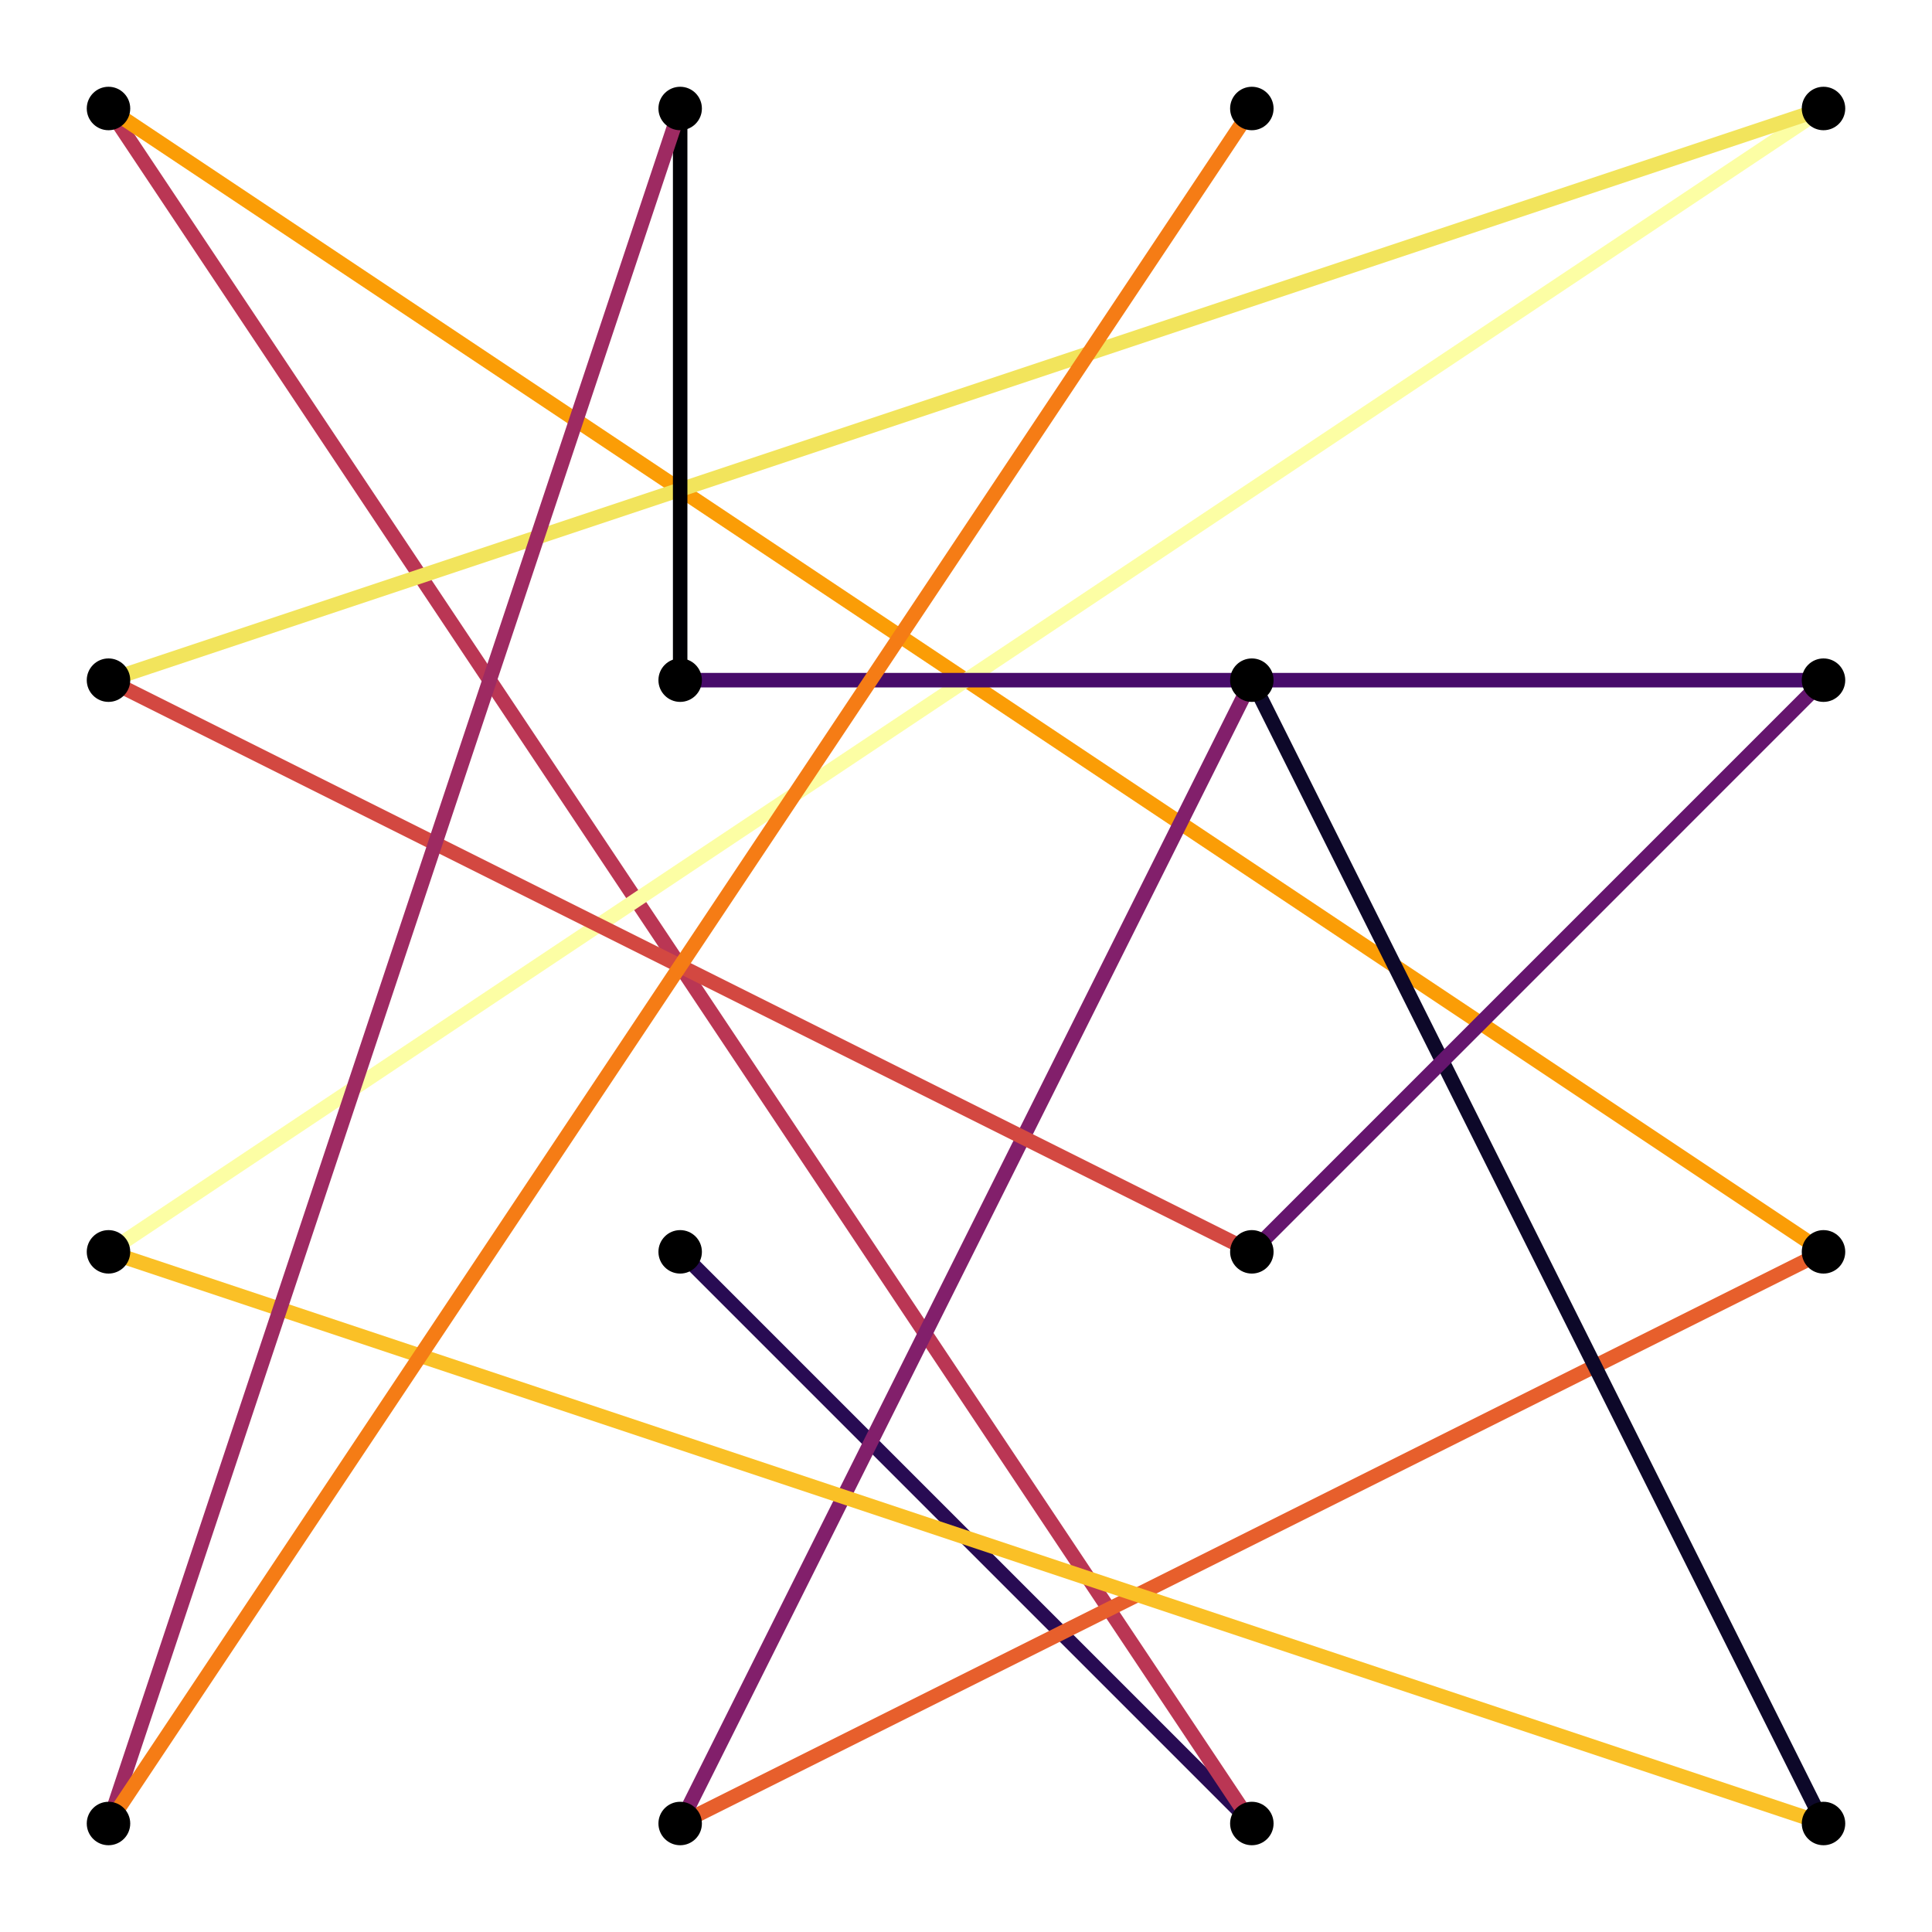 <?xml version="1.0" encoding="utf-8"?>
<svg xmlns="http://www.w3.org/2000/svg" xmlns:xlink="http://www.w3.org/1999/xlink" width="400" height="400" viewBox="0 0 1600 1600">
<rect x="0" y="0" width="1600" height="1600" fill="#808080" stroke="none"/>
<defs>
  <clipPath id="clip140">
    <rect x="0" y="0" width="1600" height="1600"/>
  </clipPath>
</defs>
<path clip-path="url(#clip140)" d="
M0 1600 L1600 1600 L1600 0 L0 0  Z
  " fill="#ffffff" fill-rule="evenodd" fill-opacity="1"/>
<defs>
  <clipPath id="clip141">
    <rect x="320" y="160" width="1121" height="1121"/>
  </clipPath>
</defs>
<path clip-path="url(#clip140)" d="
M47.244 1552.76 L1552.76 1552.76 L1552.76 47.244 L47.244 47.244  Z
  " fill="#ffffff" fill-rule="evenodd" fill-opacity="1"/>
<defs>
  <clipPath id="clip142">
    <rect x="47" y="47" width="1507" height="1507"/>
  </clipPath>
</defs>
<polyline clip-path="url(#clip142)" style="stroke:#280b53; stroke-linecap:butt; stroke-linejoin:round; stroke-width:12; stroke-opacity:1; fill:none" points="
  563.284,1036.72 1036.72,1510.15 
  "/>
<polyline clip-path="url(#clip142)" style="stroke:#ba3654; stroke-linecap:butt; stroke-linejoin:round; stroke-width:12; stroke-opacity:1; fill:none" points="
  1036.72,1510.15 89.853,89.853 
  "/>
<polyline clip-path="url(#clip142)" style="stroke:#fb9d06; stroke-linecap:butt; stroke-linejoin:round; stroke-width:12; stroke-opacity:1; fill:none" points="
  89.853,89.853 1510.15,1036.72 
  "/>
<polyline clip-path="url(#clip142)" style="stroke:#e75f2c; stroke-linecap:butt; stroke-linejoin:round; stroke-width:12; stroke-opacity:1; fill:none" points="
  1510.15,1036.72 563.284,1510.15 
  "/>
<polyline clip-path="url(#clip142)" style="stroke:#821f6b; stroke-linecap:butt; stroke-linejoin:round; stroke-width:12; stroke-opacity:1; fill:none" points="
  563.284,1510.15 1036.72,563.284 
  "/>
<polyline clip-path="url(#clip142)" style="stroke:#0d0829; stroke-linecap:butt; stroke-linejoin:round; stroke-width:12; stroke-opacity:1; fill:none" points="
  1036.72,563.284 1510.15,1510.15 
  "/>
<polyline clip-path="url(#clip142)" style="stroke:#fac026; stroke-linecap:butt; stroke-linejoin:round; stroke-width:12; stroke-opacity:1; fill:none" points="
  1510.15,1510.15 89.853,1036.72 
  "/>
<polyline clip-path="url(#clip142)" style="stroke:#fcfea4; stroke-linecap:butt; stroke-linejoin:round; stroke-width:12; stroke-opacity:1; fill:none" points="
  89.853,1036.72 1510.15,89.853 
  "/>
<polyline clip-path="url(#clip142)" style="stroke:#f2e45c; stroke-linecap:butt; stroke-linejoin:round; stroke-width:12; stroke-opacity:1; fill:none" points="
  1510.15,89.853 89.853,563.284 
  "/>
<polyline clip-path="url(#clip142)" style="stroke:#d34841; stroke-linecap:butt; stroke-linejoin:round; stroke-width:12; stroke-opacity:1; fill:none" points="
  89.853,563.284 1036.72,1036.72 
  "/>
<polyline clip-path="url(#clip142)" style="stroke:#65156e; stroke-linecap:butt; stroke-linejoin:round; stroke-width:12; stroke-opacity:1; fill:none" points="
  1036.72,1036.72 1510.15,563.284 
  "/>
<polyline clip-path="url(#clip142)" style="stroke:#470b6a; stroke-linecap:butt; stroke-linejoin:round; stroke-width:12; stroke-opacity:1; fill:none" points="
  1510.15,563.284 563.284,563.284 
  "/>
<polyline clip-path="url(#clip142)" style="stroke:#000003; stroke-linecap:butt; stroke-linejoin:round; stroke-width:12; stroke-opacity:1; fill:none" points="
  563.284,563.284 563.284,89.853 
  "/>
<polyline clip-path="url(#clip142)" style="stroke:#9e2a62; stroke-linecap:butt; stroke-linejoin:round; stroke-width:12; stroke-opacity:1; fill:none" points="
  563.284,89.853 89.853,1510.15 
  "/>
<polyline clip-path="url(#clip142)" style="stroke:#f57c15; stroke-linecap:butt; stroke-linejoin:round; stroke-width:12; stroke-opacity:1; fill:none" points="
  89.853,1510.15 1036.72,89.853 
  "/>
<circle clip-path="url(#clip142)" cx="89.853" cy="1510.15" r="18" fill="#000000" fill-rule="evenodd" fill-opacity="1" stroke="none"/>
<circle clip-path="url(#clip142)" cx="89.853" cy="1036.72" r="18" fill="#000000" fill-rule="evenodd" fill-opacity="1" stroke="none"/>
<circle clip-path="url(#clip142)" cx="89.853" cy="563.284" r="18" fill="#000000" fill-rule="evenodd" fill-opacity="1" stroke="none"/>
<circle clip-path="url(#clip142)" cx="89.853" cy="89.853" r="18" fill="#000000" fill-rule="evenodd" fill-opacity="1" stroke="none"/>
<circle clip-path="url(#clip142)" cx="563.284" cy="1510.15" r="18" fill="#000000" fill-rule="evenodd" fill-opacity="1" stroke="none"/>
<circle clip-path="url(#clip142)" cx="563.284" cy="1036.72" r="18" fill="#000000" fill-rule="evenodd" fill-opacity="1" stroke="none"/>
<circle clip-path="url(#clip142)" cx="563.284" cy="563.284" r="18" fill="#000000" fill-rule="evenodd" fill-opacity="1" stroke="none"/>
<circle clip-path="url(#clip142)" cx="563.284" cy="89.853" r="18" fill="#000000" fill-rule="evenodd" fill-opacity="1" stroke="none"/>
<circle clip-path="url(#clip142)" cx="1036.72" cy="1510.15" r="18" fill="#000000" fill-rule="evenodd" fill-opacity="1" stroke="none"/>
<circle clip-path="url(#clip142)" cx="1036.72" cy="1036.72" r="18" fill="#000000" fill-rule="evenodd" fill-opacity="1" stroke="none"/>
<circle clip-path="url(#clip142)" cx="1036.72" cy="563.284" r="18" fill="#000000" fill-rule="evenodd" fill-opacity="1" stroke="none"/>
<circle clip-path="url(#clip142)" cx="1036.72" cy="89.853" r="18" fill="#000000" fill-rule="evenodd" fill-opacity="1" stroke="none"/>
<circle clip-path="url(#clip142)" cx="1510.15" cy="1510.15" r="18" fill="#000000" fill-rule="evenodd" fill-opacity="1" stroke="none"/>
<circle clip-path="url(#clip142)" cx="1510.15" cy="1036.72" r="18" fill="#000000" fill-rule="evenodd" fill-opacity="1" stroke="none"/>
<circle clip-path="url(#clip142)" cx="1510.15" cy="563.284" r="18" fill="#000000" fill-rule="evenodd" fill-opacity="1" stroke="none"/>
<circle clip-path="url(#clip142)" cx="1510.15" cy="89.853" r="18" fill="#000000" fill-rule="evenodd" fill-opacity="1" stroke="none"/>
</svg>
